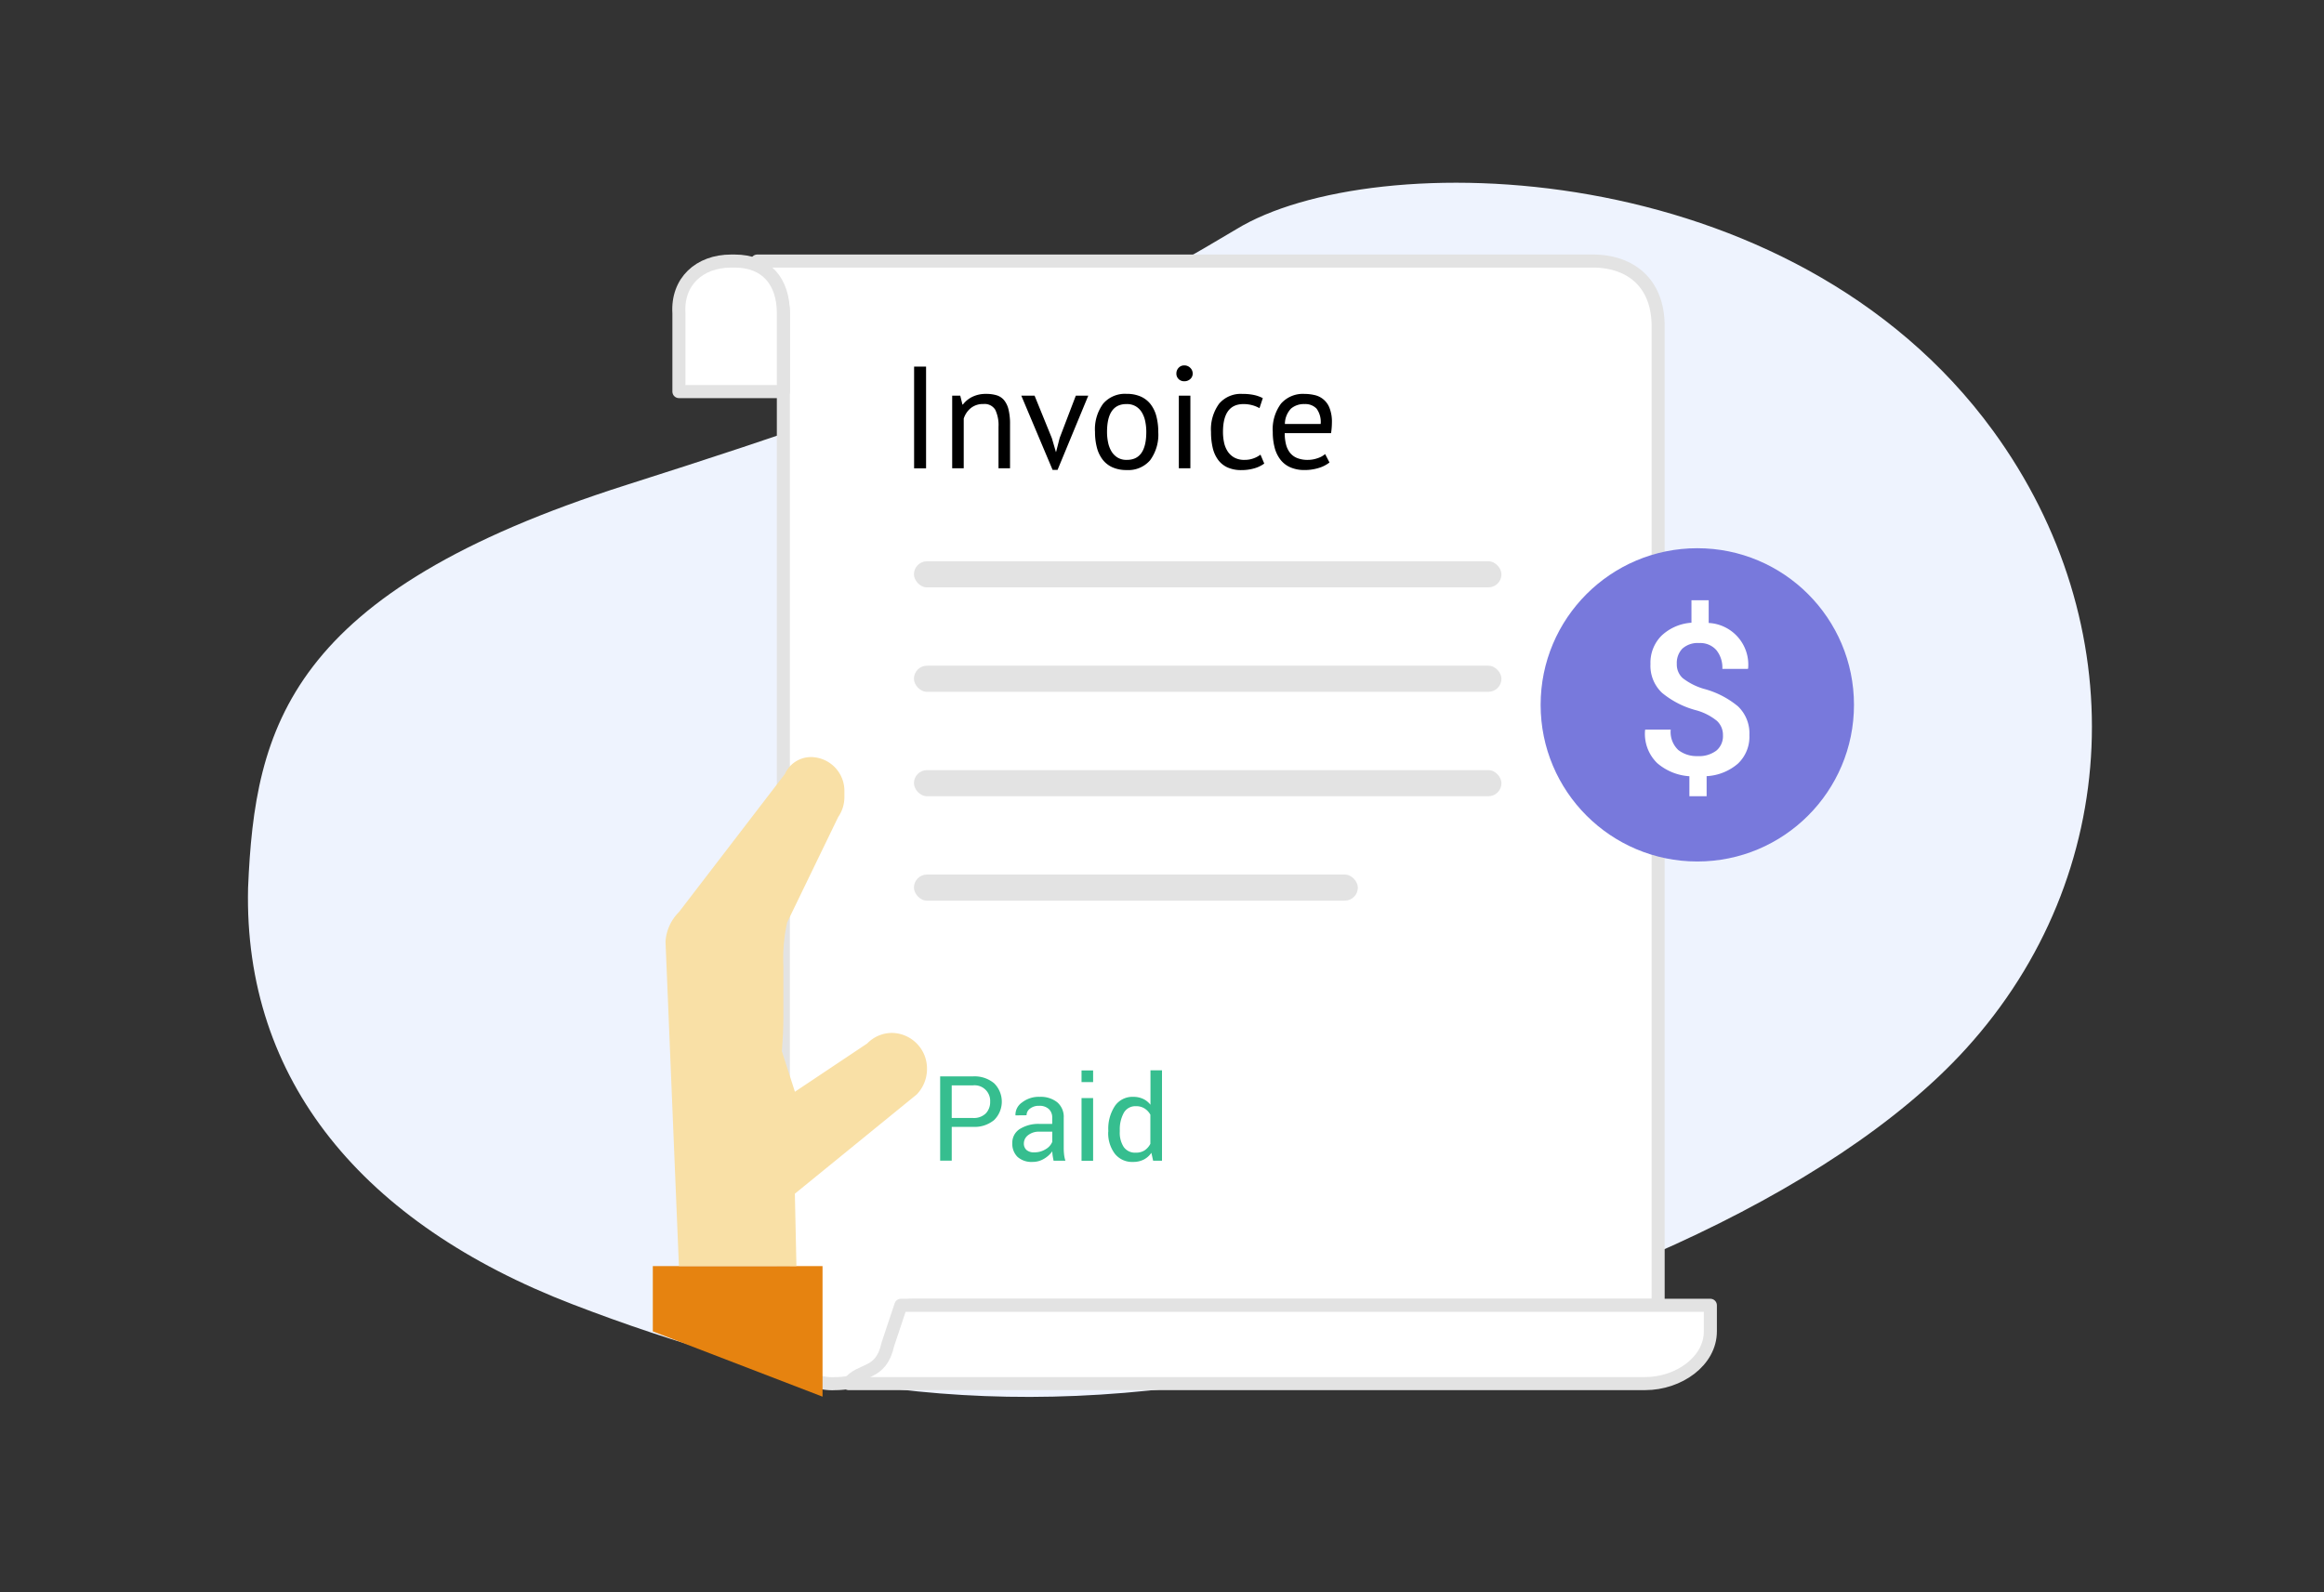 <svg id="icon" xmlns="http://www.w3.org/2000/svg" width="178" height="122" viewBox="0 0 178 122">
  <rect x="0" y="0" width="178" height="122" fill="#333333" stroke="none"/>
  <defs>
    <style>
      .cls-1 {
        fill: #eef3fe;
      }

      .cls-1, .cls-2, .cls-4, .cls-5, .cls-6, .cls-8, .cls-9 {
        fill-rule: evenodd;
      }

      .cls-2, .cls-8 {
        fill: #fff;
      }

      .cls-2 {
        stroke: #e3e3e3;
        stroke-linejoin: round;
        stroke-width: 1px;
      }

      .cls-3 {
        fill: #e3e3e3;
      }

      .cls-5 {
        fill: #e68310;
      }

      .cls-6 {
        fill: #f9e0a6;
      }

      .cls-7 {
        fill: #7879dc;
      }

      .cls-9 {
        fill: #36be8f;
      }
    </style>
  </defs>
  <path class="cls-1" d="M19,68.019c0.518-12.348,3.106-22.638,28.987-30.87S81.739,25.287,94.68,17.569c10.426-6.394,42.473-5.832,57.974,15.435,10.784,14.8,10.007,34.037-2.07,47.334-10.26,11.3-31.5,20.432-52.8,24.7-21.692,4.344-37.893,1.057-53.939-5.117S18.655,82.768,19,68.019Z"/>
  <g id="icon-2" data-name="icon">
    <g id="icon-3" data-name="icon">
      <g id="File">
        <path class="cls-2" d="M127,25v75H70c-0.912,0-1,.242-1,1v1c0,2.424-2.567,4-5,4a3.75,3.75,0,0,1-4-4V24c0-1.667-1.24-2.788-2-4h64C124.749,20,127,21.551,127,25Z"/>
        <path id="Shape_706_copy_2" data-name="Shape 706 copy 2" class="cls-2" d="M69,100h62v2c0,2.273-2.414,4-5,4H65c0.912-1.212,2.469-.58,3-3Z"/>
        <path id="Shape_706_copy" data-name="Shape 706 copy" class="cls-2" d="M56,20h0.27C58.7,20,60,21.576,60,24v6H52V24C51.848,21.576,53.567,20,56,20Z"/>
      </g>
      <rect id="Rounded_Rectangle_602" data-name="Rounded Rectangle 602" class="cls-3" x="70" y="43" width="45" height="2" rx="1" ry="1"/>
      <rect id="Rounded_Rectangle_602_copy" data-name="Rounded Rectangle 602 copy" class="cls-3" x="70" y="51" width="45" height="2" rx="1" ry="1"/>
      <rect id="Rounded_Rectangle_602_copy_2" data-name="Rounded Rectangle 602 copy 2" class="cls-3" x="70" y="59" width="45" height="2" rx="1" ry="1"/>
      <rect id="Rounded_Rectangle_602_copy_3" data-name="Rounded Rectangle 602 copy 3" class="cls-3" x="70" y="67" width="34" height="2" rx="1" ry="1"/>
      <path id="Invoice" class="cls-4" d="M70.013,35.878H70.93V28.084H70.013v7.794Zm7.348,0V32.515a4.681,4.681,0,0,0-.116-1.141,1.784,1.784,0,0,0-.343-0.718,1.193,1.193,0,0,0-.569-0.373,2.707,2.707,0,0,0-.8-0.106,2.323,2.323,0,0,0-1.066.228,2.007,2.007,0,0,0-.713.584H73.714l-0.166-.679H72.93v5.567h0.884V32.07a1.692,1.692,0,0,1,.536-0.8,1.461,1.461,0,0,1,.967-0.317,0.955,0.955,0,0,1,.912.44,2.723,2.723,0,0,1,.249,1.308v3.173h0.884Zm1.879-5.567H78.223L80.621,36H81l2.354-5.689H82.4l-1.238,3.24-0.276,1.08H80.875l-0.309-1.058Zm4.774,3.98a2.556,2.556,0,0,0,.442.924,1.955,1.955,0,0,0,.757.59,2.61,2.61,0,0,0,1.077.206,2.2,2.2,0,0,0,1.8-.751,3.308,3.308,0,0,0,.624-2.166,4.662,4.662,0,0,0-.144-1.2,2.563,2.563,0,0,0-.442-0.924,1.96,1.96,0,0,0-.757-0.59,2.613,2.613,0,0,0-1.078-.206,2.2,2.2,0,0,0-1.8.752,3.307,3.307,0,0,0-.624,2.165A4.65,4.65,0,0,0,84.014,34.291Zm2.276-3.335a1.33,1.33,0,0,1,.7.173,1.356,1.356,0,0,1,.464.462,2.154,2.154,0,0,1,.26.679,3.951,3.951,0,0,1,.083.824q0,2.149-1.5,2.138a1.3,1.3,0,0,1-.7-0.178,1.4,1.4,0,0,1-.464-0.468,2.152,2.152,0,0,1-.26-0.679,3.9,3.9,0,0,1-.083-0.813q0-2.149,1.5-2.138h0Zm4,4.921h0.884V30.311H90.29v5.567Zm-0.017-6.836a0.6,0.6,0,0,0,.436.167,0.658,0.658,0,0,0,.453-0.167,0.541,0.541,0,0,0,.188-0.423,0.594,0.594,0,0,0-.188-0.44,0.625,0.625,0,0,0-.453-0.184,0.571,0.571,0,0,0-.436.184,0.622,0.622,0,0,0-.171.44A0.565,0.565,0,0,0,90.274,29.041Zm6.271,5.79a2.01,2.01,0,0,1-.514.278,1.951,1.951,0,0,1-.713.123,1.562,1.562,0,0,1-.779-0.178,1.452,1.452,0,0,1-.508-0.473,1.992,1.992,0,0,1-.276-0.679,3.814,3.814,0,0,1-.083-0.807q0-2.138,1.569-2.138a2.539,2.539,0,0,1,.663.084,2.4,2.4,0,0,1,.564.228l0.254-.768a2.743,2.743,0,0,0-.669-0.239,4.158,4.158,0,0,0-.9-0.084,2.173,2.173,0,0,0-1.779.752,3.328,3.328,0,0,0-.619,2.165,5.224,5.224,0,0,0,.127,1.2,2.515,2.515,0,0,0,.409.924,1.849,1.849,0,0,0,.724.59,2.554,2.554,0,0,0,1.083.206,3.482,3.482,0,0,0,.95-0.128,2.406,2.406,0,0,0,.785-0.373Zm4.951-.045a1.607,1.607,0,0,1-.564.312,2.233,2.233,0,0,1-.752.134,2.155,2.155,0,0,1-.823-0.139,1.34,1.34,0,0,1-.547-0.4,1.7,1.7,0,0,1-.309-0.64,3.428,3.428,0,0,1-.1-0.868h3.548a5.582,5.582,0,0,0,.066-0.813,2.856,2.856,0,0,0-.188-1.13,1.59,1.59,0,0,0-1.16-.98,3.457,3.457,0,0,0-.752-0.084,2.227,2.227,0,0,0-1.8.746,3.284,3.284,0,0,0-.63,2.171,4.63,4.63,0,0,0,.144,1.2,2.559,2.559,0,0,0,.442.919,1.947,1.947,0,0,0,.763.59,2.68,2.68,0,0,0,1.094.206,3.588,3.588,0,0,0,1.067-.156,2.487,2.487,0,0,0,.834-0.423Zm-0.664-3.49a1.719,1.719,0,0,1,.321,1.186H98.412a1.733,1.733,0,0,1,.47-1.18,1.524,1.524,0,0,1,1.044-.345A1.184,1.184,0,0,1,100.832,31.3Z"/>
    </g>
    <g id="Hand">
      <path class="cls-5" d="M50,97H63v10l-13-5V97Z"/>
      <path class="cls-6" d="M52,97L50.973,72.138A3.5,3.5,0,0,1,52,69.877L60.115,59.3A2.194,2.194,0,0,1,62.126,58h0a2.587,2.587,0,0,1,2.549,2.623v0.443A2.676,2.676,0,0,1,64.2,62.59l-3.908,8.072A12.735,12.735,0,0,0,60,74v4c0,0.808-.046,1.576-0.116,2.533l1,3.108h0l5.539-3.7a2.644,2.644,0,0,1,1.9-.808h0A2.724,2.724,0,0,1,71,81.892h0a2.8,2.8,0,0,1-.785,1.953L60.88,91.451,61,97H52Z"/>
    </g>
    <g id="Dollar">
      <circle class="cls-7" cx="130" cy="54" r="12"/>
      <path id="_" data-name="$" class="cls-8" d="M131.466,57.5a2.194,2.194,0,0,1-1.452.426,2.273,2.273,0,0,1-1.469-.466,1.893,1.893,0,0,1-.581-1.563h-1.95L126,55.934a3.126,3.126,0,0,0,.934,2.534,4.186,4.186,0,0,0,2.46,1V61h1.32V59.463a3.991,3.991,0,0,0,2.4-.963,2.83,2.83,0,0,0,.876-2.179,2.859,2.859,0,0,0-.867-2.2,6.813,6.813,0,0,0-2.627-1.35,4.888,4.888,0,0,1-1.626-.829,1.417,1.417,0,0,1-.44-1.09,1.578,1.578,0,0,1,.423-1.157,1.756,1.756,0,0,1,1.3-.43,1.637,1.637,0,0,1,1.3.533,2.127,2.127,0,0,1,.465,1.449h1.95l0.025-.039a3.2,3.2,0,0,0-3.021-3.482V45.987h-1.32v1.721a3.688,3.688,0,0,0-2.3,1,2.928,2.928,0,0,0-.839,2.159,2.852,2.852,0,0,0,.88,2.207,6.823,6.823,0,0,0,2.639,1.346,4.321,4.321,0,0,1,1.573.809,1.465,1.465,0,0,1,.46,1.109A1.436,1.436,0,0,1,131.466,57.5Z"/>
    </g>
    <path id="Paid" class="cls-9" d="M74.515,86.331a2.344,2.344,0,0,0,1.632-.528,1.981,1.981,0,0,0,0-2.807,2.332,2.332,0,0,0-1.632-.532H72.008V88.92h0.887v-2.59h1.62Zm-1.62-3.179h1.62a1.193,1.193,0,0,1,1.323,1.255,1.253,1.253,0,0,1-.329.889,1.3,1.3,0,0,1-.995.353h-1.62v-2.5ZM81.6,88.92a2.51,2.51,0,0,1-.1-0.47,4.43,4.43,0,0,1-.027-0.5v-2.31a1.459,1.459,0,0,0-.5-1.195,2.032,2.032,0,0,0-1.332-.415,2.081,2.081,0,0,0-1.366.435,1.143,1.143,0,0,0-.5.958l0.009,0.027,0.842-.009a0.635,0.635,0,0,1,.266-0.51,1.082,1.082,0,0,1,.7-0.213,1.035,1.035,0,0,1,.738.246,0.873,0.873,0,0,1,.261.667v0.474H79.628A2.669,2.669,0,0,0,78.1,86.5a1.234,1.234,0,0,0-.565,1.075,1.4,1.4,0,0,0,.4,1.057,1.607,1.607,0,0,0,1.159.384,1.67,1.67,0,0,0,.857-0.233,2.056,2.056,0,0,0,.646-0.579,2.775,2.775,0,0,0,.029.335q0.025,0.166.07,0.383H81.6ZM78.62,88.1a0.653,0.653,0,0,1-.2-0.505,0.792,0.792,0,0,1,.322-0.625A1.3,1.3,0,0,1,79.6,86.7h0.995v0.78a1.164,1.164,0,0,1-.5.559,1.6,1.6,0,0,1-.869.244A0.856,0.856,0,0,1,78.62,88.1Zm5.1-3.973H82.837v4.8h0.887v-4.8Zm0-2.12H82.837v0.891h0.887V82Zm1.161,4.7a2.617,2.617,0,0,0,.5,1.674,1.681,1.681,0,0,0,1.4.636,1.784,1.784,0,0,0,.815-0.177,1.573,1.573,0,0,0,.59-0.523l0.135,0.607H89V82H88.117v2.638a1.552,1.552,0,0,0-.565-0.452,1.768,1.768,0,0,0-.758-0.155,1.625,1.625,0,0,0-1.407.709,3.166,3.166,0,0,0-.5,1.867V86.7Zm0.887-.093a2.645,2.645,0,0,1,.3-1.348,1.016,1.016,0,0,1,.943-0.519,1.185,1.185,0,0,1,.655.175,1.355,1.355,0,0,1,.443.472V87.63a1.331,1.331,0,0,1-.441.5,1.188,1.188,0,0,1-.666.177,1.059,1.059,0,0,1-.936-0.437,2.013,2.013,0,0,1-.3-1.164V86.61Z"/>
  </g>
</svg>

